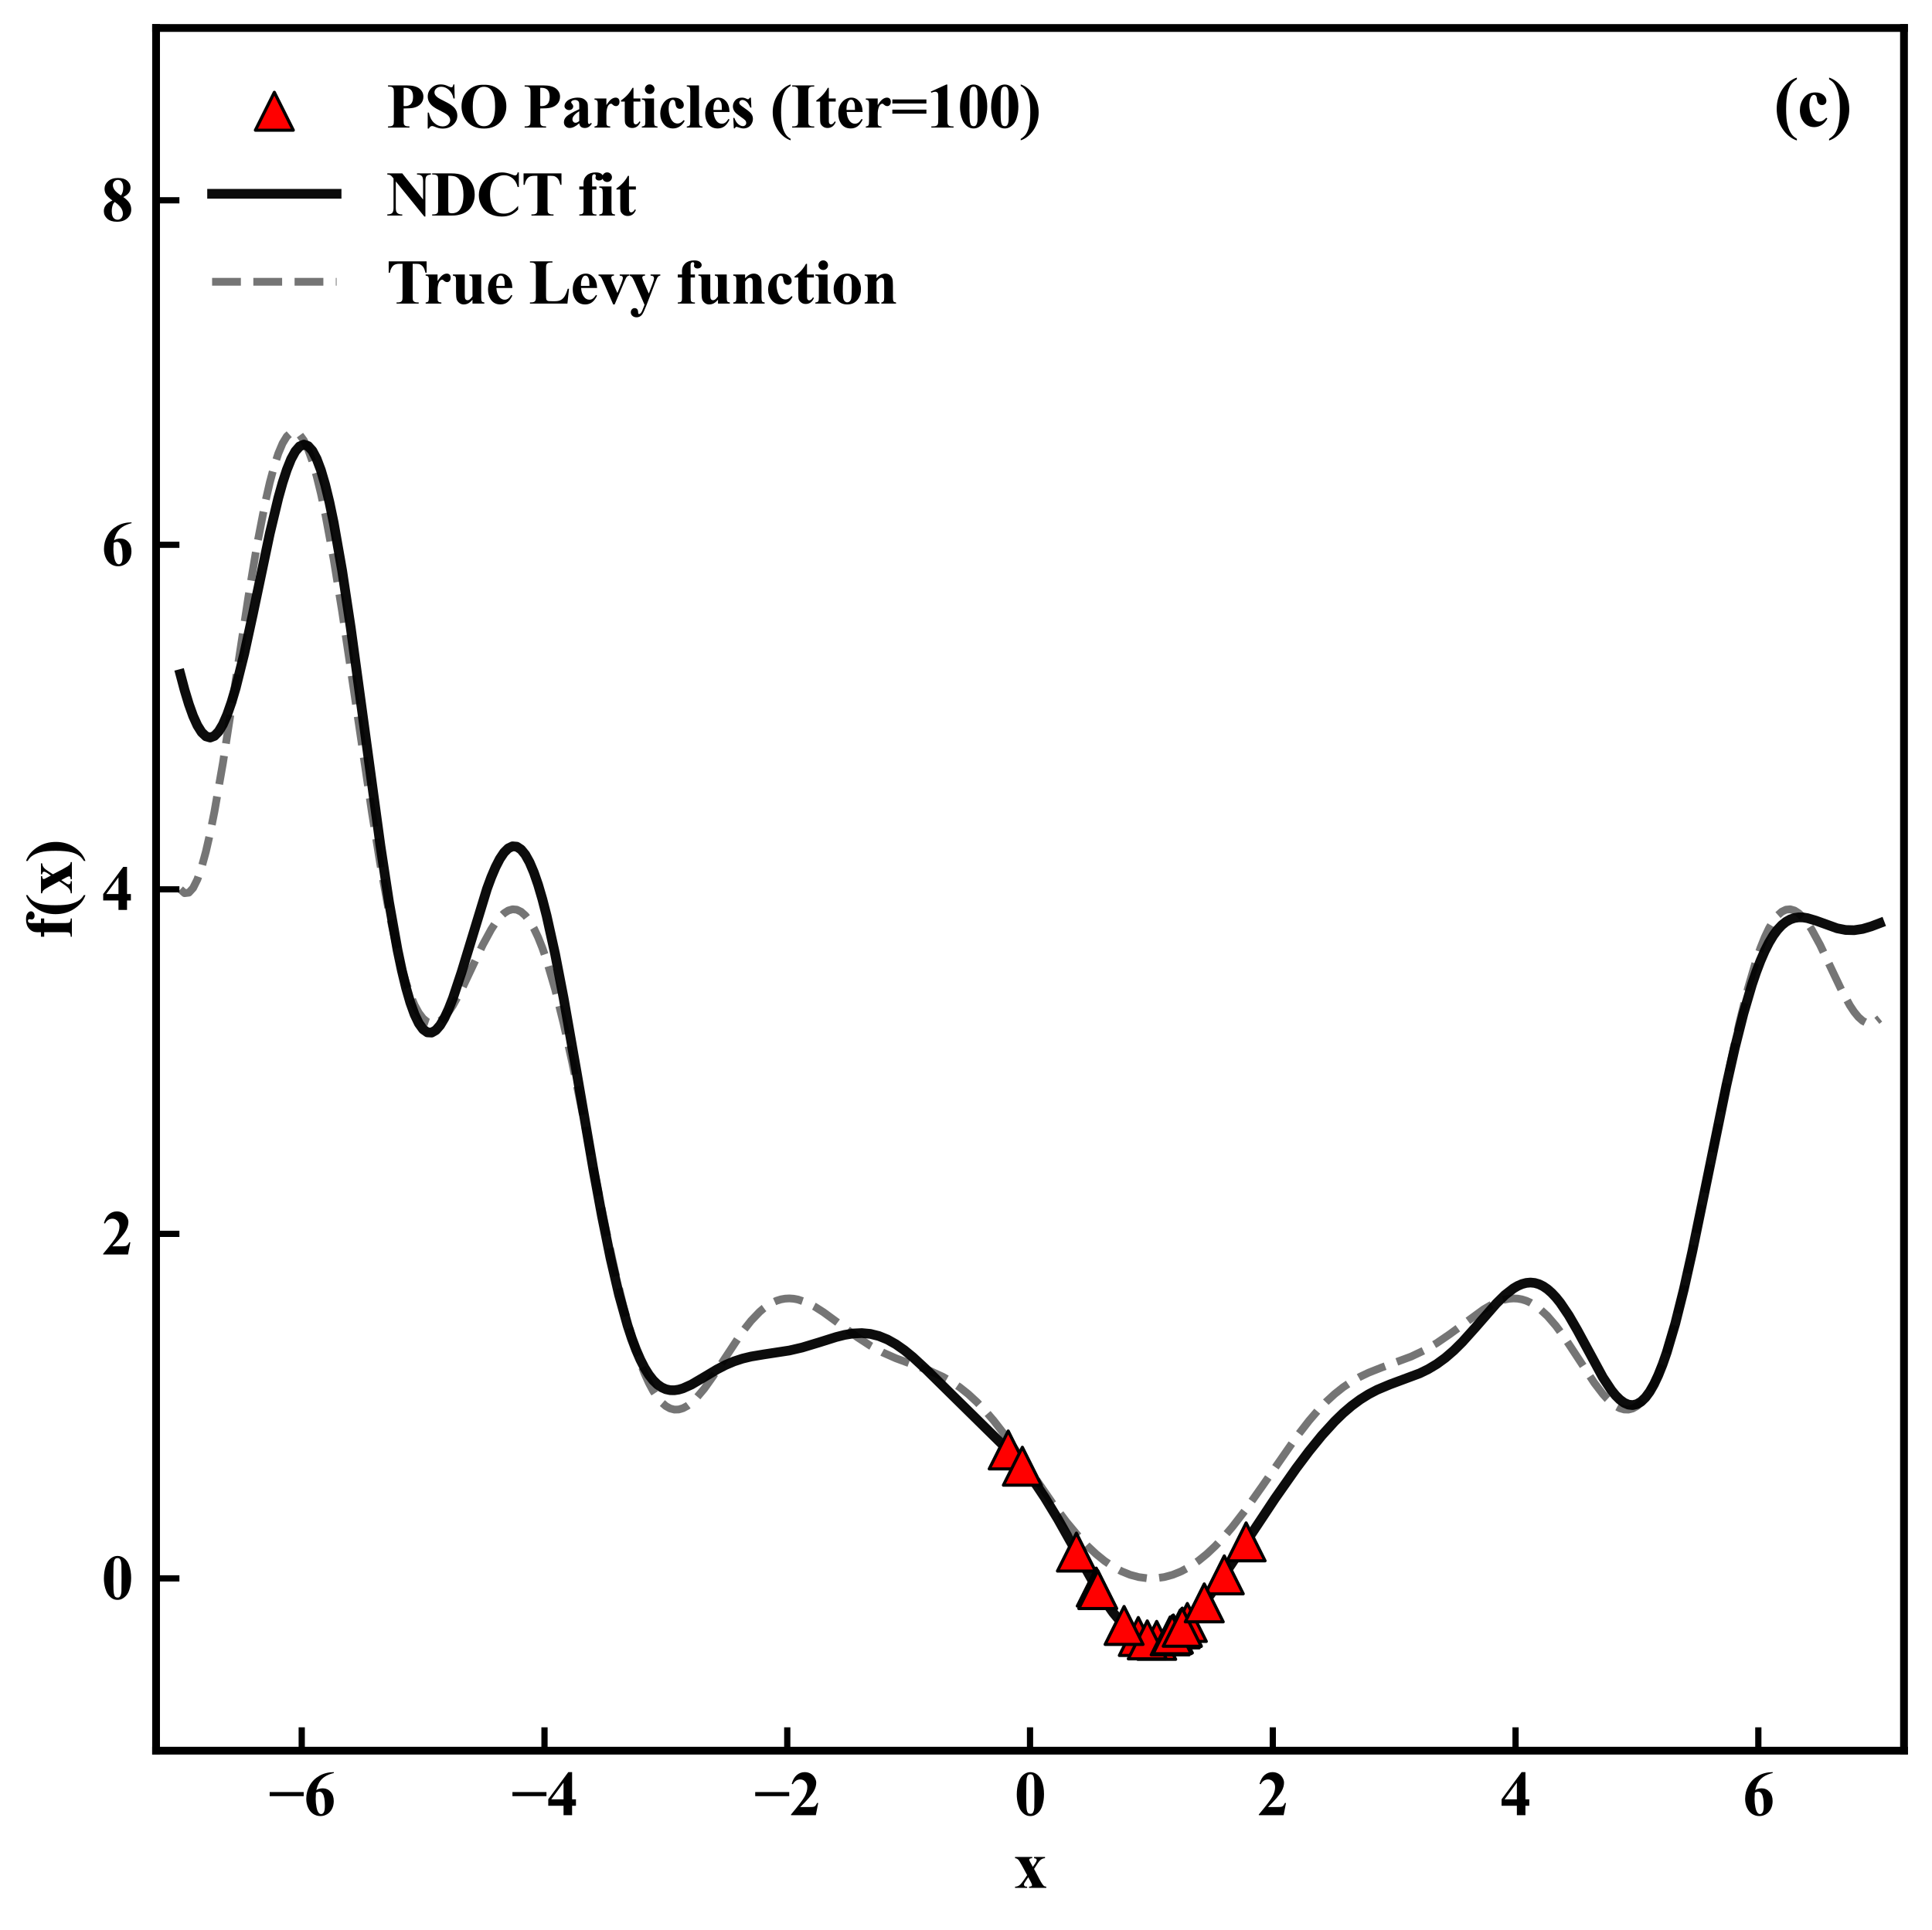 <?xml version="1.0" encoding="utf-8" standalone="no"?>
<!DOCTYPE svg PUBLIC "-//W3C//DTD SVG 1.1//EN"
  "http://www.w3.org/Graphics/SVG/1.1/DTD/svg11.dtd">
<svg xmlns:xlink="http://www.w3.org/1999/xlink" width="496.585pt" height="496.191pt" viewBox="0 0 496.585 496.191" xmlns="http://www.w3.org/2000/svg" version="1.1">
 <defs>
  <style type="text/css">*{stroke-linejoin: round; stroke-linecap: butt}</style>
 </defs>
 <g id="figure_1">
  <g id="patch_1">
   <path d="M 0 496.191 
L 496.585 496.191 
L 496.585 0 
L 0 0 
z
" style="fill: #ffffff"/>
  </g>
  <g id="axes_1">
   <g id="patch_2">
    <path d="M 40.115 450.08 
L 489.385 450.08 
L 489.385 7.2 
L 40.115 7.2 
z
" style="fill: #ffffff"/>
   </g>
   <g id="line2d_1">
    <path d="M 46.355 228.64 
L 47.449 229.624 
L 48.544 229.493 
L 49.639 228.295 
L 50.734 226.088 
L 51.828 222.942 
L 52.923 218.934 
L 54.018 214.154 
L 55.112 208.694 
L 57.302 196.147 
L 60.586 174.876 
L 63.87 153.303 
L 66.06 140.148 
L 68.249 128.835 
L 69.344 124.062 
L 70.438 119.964 
L 71.533 116.593 
L 72.628 113.991 
L 73.723 112.189 
L 74.817 111.208 
L 75.912 111.057 
L 77.007 111.736 
L 78.101 113.234 
L 79.196 115.53 
L 80.291 118.594 
L 81.386 122.385 
L 82.48 126.856 
L 83.575 131.954 
L 85.764 143.772 
L 87.954 157.287 
L 91.238 179.396 
L 95.617 208.995 
L 97.806 222.523 
L 99.996 234.544 
L 102.185 244.684 
L 103.28 248.963 
L 104.374 252.685 
L 105.469 255.836 
L 106.564 258.412 
L 107.659 260.415 
L 108.753 261.856 
L 109.848 262.753 
L 110.943 263.13 
L 112.037 263.018 
L 113.132 262.454 
L 114.227 261.481 
L 115.322 260.144 
L 116.416 258.496 
L 118.606 254.479 
L 121.89 247.518 
L 124.079 242.934 
L 126.269 238.913 
L 127.363 237.241 
L 128.458 235.854 
L 129.553 234.791 
L 130.648 234.088 
L 131.742 233.773 
L 132.837 233.871 
L 133.932 234.4 
L 135.026 235.371 
L 136.121 236.79 
L 137.216 238.659 
L 138.311 240.972 
L 139.405 243.718 
L 140.5 246.88 
L 142.689 254.363 
L 144.879 263.198 
L 147.068 273.1 
L 150.352 289.228 
L 155.826 316.539 
L 158.015 326.61 
L 160.205 335.745 
L 162.394 343.714 
L 164.584 350.346 
L 165.678 353.125 
L 166.773 355.536 
L 167.868 357.577 
L 168.963 359.247 
L 170.057 360.553 
L 171.152 361.504 
L 172.247 362.112 
L 173.341 362.393 
L 174.436 362.365 
L 175.531 362.05 
L 176.625 361.47 
L 177.72 360.653 
L 178.815 359.623 
L 181.004 357.041 
L 183.194 353.954 
L 190.857 342.342 
L 193.046 339.563 
L 195.236 337.271 
L 196.33 336.333 
L 197.425 335.541 
L 198.52 334.899 
L 199.614 334.407 
L 200.709 334.065 
L 201.804 333.869 
L 202.899 333.814 
L 203.993 333.892 
L 205.088 334.096 
L 207.277 334.842 
L 209.467 335.962 
L 211.656 337.359 
L 214.94 339.756 
L 220.414 343.828 
L 223.698 345.966 
L 226.982 347.752 
L 230.266 349.206 
L 234.645 350.818 
L 239.024 352.443 
L 242.308 353.949 
L 244.498 355.191 
L 246.687 356.669 
L 248.877 358.411 
L 251.066 360.429 
L 253.255 362.72 
L 255.445 365.27 
L 258.729 369.51 
L 263.108 375.706 
L 270.771 386.813 
L 274.055 391.198 
L 277.339 395.138 
L 279.528 397.464 
L 281.718 399.523 
L 283.907 401.299 
L 286.097 402.785 
L 288.286 403.974 
L 290.476 404.865 
L 292.665 405.458 
L 294.854 405.755 
L 297.044 405.755 
L 299.233 405.458 
L 301.423 404.865 
L 303.612 403.974 
L 305.802 402.785 
L 307.991 401.299 
L 310.18 399.523 
L 312.37 397.464 
L 314.559 395.138 
L 316.749 392.567 
L 320.033 388.317 
L 324.412 382.126 
L 333.169 369.51 
L 336.454 365.27 
L 338.643 362.72 
L 340.832 360.429 
L 343.022 358.411 
L 345.211 356.669 
L 347.401 355.191 
L 349.59 353.949 
L 351.779 352.906 
L 355.064 351.6 
L 362.727 348.753 
L 366.011 347.197 
L 369.295 345.29 
L 372.579 343.048 
L 381.337 336.632 
L 383.526 335.361 
L 385.716 334.417 
L 386.81 334.096 
L 387.905 333.892 
L 389 333.814 
L 390.094 333.869 
L 391.189 334.065 
L 392.284 334.407 
L 393.379 334.899 
L 394.473 335.541 
L 395.568 336.333 
L 397.757 338.351 
L 399.947 340.898 
L 402.136 343.88 
L 405.42 348.873 
L 409.799 355.546 
L 411.989 358.41 
L 413.083 359.623 
L 414.178 360.653 
L 415.273 361.47 
L 416.368 362.05 
L 417.462 362.365 
L 418.557 362.393 
L 419.652 362.112 
L 420.746 361.504 
L 421.841 360.553 
L 422.936 359.247 
L 424.031 357.577 
L 425.125 355.536 
L 426.22 353.125 
L 427.315 350.346 
L 428.409 347.205 
L 430.599 339.887 
L 432.788 331.31 
L 434.978 321.675 
L 438.262 305.817 
L 444.83 273.1 
L 447.019 263.198 
L 449.209 254.363 
L 451.398 246.88 
L 452.493 243.718 
L 453.588 240.972 
L 454.682 238.659 
L 455.777 236.79 
L 456.872 235.371 
L 457.967 234.4 
L 459.061 233.871 
L 460.156 233.773 
L 461.251 234.088 
L 462.345 234.791 
L 463.44 235.854 
L 464.535 237.241 
L 465.63 238.913 
L 467.819 242.934 
L 471.103 249.885 
L 473.293 254.479 
L 475.482 258.496 
L 476.577 260.144 
L 477.671 261.481 
L 478.766 262.454 
L 479.861 263.018 
L 480.956 263.13 
L 482.05 262.753 
L 483.145 261.856 
L 483.145 261.856 
" clip-path="url(#pba5010ffb3)" style="fill: none; stroke-dasharray: 7.4,3.2; stroke-dashoffset: 0; stroke: #666666; stroke-opacity: 0.9; stroke-width: 2"/>
   </g>
   <g id="matplotlib.axis_1">
    <g id="xtick_1">
     <g id="line2d_2">
      <defs>
       <path id="ma4ed8ae292" d="M 0 0 
L 0 -6 
" style="stroke: #000000; stroke-width: 1.6"/>
      </defs>
      <g>
       <use xlink:href="#ma4ed8ae292" x="77.554" y="450.08" style="stroke: #000000; stroke-width: 1.6"/>
      </g>
     </g>
     <g id="text_1">
      <!-- −6 -->
      <g transform="translate(68.995 466.675) scale(0.16 -0.16)">
       <defs>
        <path id="TimesNewRomanPS-BoldMT-2212" d="M 125 2325 
L 3541 2325 
L 3541 1913 
L 125 1913 
L 125 2325 
z
" transform="scale(0.016)"/>
        <path id="TimesNewRomanPS-BoldMT-36" d="M 3006 4325 
L 3006 4238 
Q 2441 4094 2098 3867 
Q 1756 3641 1557 3317 
Q 1359 2994 1250 2516 
Q 1388 2609 1478 2638 
Q 1681 2700 1888 2700 
Q 2363 2700 2680 2354 
Q 2997 2009 2997 1413 
Q 2997 994 2825 644 
Q 2653 294 2337 103 
Q 2022 -88 1663 -88 
Q 1272 -88 940 126 
Q 609 341 423 753 
Q 238 1166 238 1650 
Q 238 2363 580 2977 
Q 922 3591 1551 3955 
Q 2181 4319 3006 4325 
z
M 1209 2263 
Q 1184 1831 1184 1631 
Q 1184 1200 1267 797 
Q 1350 394 1494 231 
Q 1597 116 1738 116 
Q 1881 116 1993 283 
Q 2106 450 2106 963 
Q 2106 1825 1897 2153 
Q 1763 2366 1534 2366 
Q 1409 2366 1209 2263 
z
" transform="scale(0.016)"/>
       </defs>
       <use xlink:href="#TimesNewRomanPS-BoldMT-2212"/>
       <use xlink:href="#TimesNewRomanPS-BoldMT-36" x="56.982"/>
      </g>
     </g>
    </g>
    <g id="xtick_2">
     <g id="line2d_3">
      <g>
       <use xlink:href="#ma4ed8ae292" x="139.953" y="450.08" style="stroke: #000000; stroke-width: 1.6"/>
      </g>
     </g>
     <g id="text_2">
      <!-- −4 -->
      <g transform="translate(131.394 466.675) scale(0.16 -0.16)">
       <defs>
        <path id="TimesNewRomanPS-BoldMT-34" d="M 159 1597 
L 2172 4325 
L 2553 4325 
L 2553 1597 
L 2941 1597 
L 2941 950 
L 2553 950 
L 2553 0 
L 1694 0 
L 1694 950 
L 159 950 
L 159 1597 
z
M 463 1597 
L 1694 1597 
L 1694 3269 
L 463 1597 
z
" transform="scale(0.016)"/>
       </defs>
       <use xlink:href="#TimesNewRomanPS-BoldMT-2212"/>
       <use xlink:href="#TimesNewRomanPS-BoldMT-34" x="56.982"/>
      </g>
     </g>
    </g>
    <g id="xtick_3">
     <g id="line2d_4">
      <g>
       <use xlink:href="#ma4ed8ae292" x="202.351" y="450.08" style="stroke: #000000; stroke-width: 1.6"/>
      </g>
     </g>
     <g id="text_3">
      <!-- −2 -->
      <g transform="translate(193.792 466.675) scale(0.16 -0.16)">
       <defs>
        <path id="TimesNewRomanPS-BoldMT-32" d="M 2650 0 
L 156 0 
L 156 69 
Q 1303 1434 1548 1906 
Q 1794 2378 1794 2828 
Q 1794 3156 1591 3373 
Q 1388 3591 1094 3591 
Q 613 3591 347 3109 
L 231 3150 
Q 400 3750 744 4037 
Q 1088 4325 1538 4325 
Q 1859 4325 2125 4175 
Q 2391 4025 2541 3764 
Q 2691 3503 2691 3275 
Q 2691 2859 2459 2431 
Q 2144 1853 1081 819 
L 1997 819 
Q 2334 819 2436 847 
Q 2538 875 2603 942 
Q 2669 1009 2775 1225 
L 2888 1225 
L 2650 0 
z
" transform="scale(0.016)"/>
       </defs>
       <use xlink:href="#TimesNewRomanPS-BoldMT-2212"/>
       <use xlink:href="#TimesNewRomanPS-BoldMT-32" x="56.982"/>
      </g>
     </g>
    </g>
    <g id="xtick_4">
     <g id="line2d_5">
      <g>
       <use xlink:href="#ma4ed8ae292" x="264.75" y="450.08" style="stroke: #000000; stroke-width: 1.6"/>
      </g>
     </g>
     <g id="text_4">
      <!-- 0 -->
      <g transform="translate(260.75 466.675) scale(0.16 -0.16)">
       <defs>
        <path id="TimesNewRomanPS-BoldMT-30" d="M 2966 2119 
Q 2966 1484 2788 934 
Q 2681 597 2501 381 
Q 2322 166 2094 39 
Q 1866 -88 1597 -88 
Q 1291 -88 1044 68 
Q 797 225 606 516 
Q 469 728 366 1081 
Q 231 1559 231 2069 
Q 231 2759 425 3338 
Q 584 3816 909 4070 
Q 1234 4325 1597 4325 
Q 1966 4325 2286 4073 
Q 2606 3822 2756 3397 
Q 2966 2813 2966 2119 
z
M 2003 2125 
Q 2003 3238 1991 3422 
Q 1959 3856 1841 4009 
Q 1763 4109 1588 4109 
Q 1453 4109 1375 4034 
Q 1259 3925 1218 3648 
Q 1178 3372 1178 1719 
Q 1178 819 1241 513 
Q 1288 291 1375 216 
Q 1463 141 1606 141 
Q 1763 141 1841 241 
Q 1972 416 1991 781 
L 2003 2125 
z
" transform="scale(0.016)"/>
       </defs>
       <use xlink:href="#TimesNewRomanPS-BoldMT-30"/>
      </g>
     </g>
    </g>
    <g id="xtick_5">
     <g id="line2d_6">
      <g>
       <use xlink:href="#ma4ed8ae292" x="327.148" y="450.08" style="stroke: #000000; stroke-width: 1.6"/>
      </g>
     </g>
     <g id="text_5">
      <!-- 2 -->
      <g transform="translate(323.148 466.675) scale(0.16 -0.16)">
       <use xlink:href="#TimesNewRomanPS-BoldMT-32"/>
      </g>
     </g>
    </g>
    <g id="xtick_6">
     <g id="line2d_7">
      <g>
       <use xlink:href="#ma4ed8ae292" x="389.547" y="450.08" style="stroke: #000000; stroke-width: 1.6"/>
      </g>
     </g>
     <g id="text_6">
      <!-- 4 -->
      <g transform="translate(385.547 466.675) scale(0.16 -0.16)">
       <use xlink:href="#TimesNewRomanPS-BoldMT-34"/>
      </g>
     </g>
    </g>
    <g id="xtick_7">
     <g id="line2d_8">
      <g>
       <use xlink:href="#ma4ed8ae292" x="451.946" y="450.08" style="stroke: #000000; stroke-width: 1.6"/>
      </g>
     </g>
     <g id="text_7">
      <!-- 6 -->
      <g transform="translate(447.946 466.675) scale(0.16 -0.16)">
       <use xlink:href="#TimesNewRomanPS-BoldMT-36"/>
      </g>
     </g>
    </g>
    <g id="text_8">
     <!-- x -->
     <g transform="translate(260.5 485.355) scale(0.17 -0.17)">
      <defs>
       <path id="TimesNewRomanPS-BoldMT-78" d="M 1944 1791 
L 2450 828 
Q 2713 325 2866 191 
Q 2950 119 3097 113 
L 3097 0 
L 1469 0 
L 1469 113 
Q 1659 128 1704 162 
Q 1750 197 1750 256 
Q 1750 344 1650 531 
L 1397 1006 
L 1181 691 
Q 1034 475 1016 434 
Q 991 375 991 328 
Q 991 256 1020 207 
Q 1050 159 1101 136 
Q 1153 113 1291 113 
L 1291 0 
L 147 0 
L 147 113 
Q 359 113 536 230 
Q 713 347 1050 844 
L 1291 1200 
L 788 2131 
Q 541 2588 419 2691 
Q 297 2794 147 2806 
L 147 2922 
L 1766 2922 
L 1766 2806 
L 1681 2803 
L 1519 2747 
Q 1494 2725 1494 2675 
Q 1494 2628 1509 2578 
Q 1519 2556 1597 2409 
L 1825 1984 
L 1944 2153 
Q 2194 2497 2194 2634 
Q 2194 2700 2139 2745 
Q 2084 2791 1944 2806 
L 1944 2922 
L 2978 2922 
L 2978 2806 
Q 2788 2800 2622 2689 
Q 2456 2578 2250 2259 
L 1944 1791 
z
" transform="scale(0.016)"/>
      </defs>
      <use xlink:href="#TimesNewRomanPS-BoldMT-78"/>
     </g>
    </g>
   </g>
   <g id="matplotlib.axis_2">
    <g id="ytick_1">
     <g id="line2d_9">
      <defs>
       <path id="me9ea9eec94" d="M 0 0 
L 6 0 
" style="stroke: #000000; stroke-width: 1.6"/>
      </defs>
      <g>
       <use xlink:href="#me9ea9eec94" x="40.115" y="405.792" style="stroke: #000000; stroke-width: 1.6"/>
      </g>
     </g>
     <g id="text_9">
      <!-- 0 -->
      <g transform="translate(26.115 411.089) scale(0.16 -0.16)">
       <use xlink:href="#TimesNewRomanPS-BoldMT-30"/>
      </g>
     </g>
    </g>
    <g id="ytick_2">
     <g id="line2d_10">
      <g>
       <use xlink:href="#me9ea9eec94" x="40.115" y="317.216" style="stroke: #000000; stroke-width: 1.6"/>
      </g>
     </g>
     <g id="text_10">
      <!-- 2 -->
      <g transform="translate(26.115 322.514) scale(0.16 -0.16)">
       <use xlink:href="#TimesNewRomanPS-BoldMT-32"/>
      </g>
     </g>
    </g>
    <g id="ytick_3">
     <g id="line2d_11">
      <g>
       <use xlink:href="#me9ea9eec94" x="40.115" y="228.64" style="stroke: #000000; stroke-width: 1.6"/>
      </g>
     </g>
     <g id="text_11">
      <!-- 4 -->
      <g transform="translate(26.115 233.938) scale(0.16 -0.16)">
       <use xlink:href="#TimesNewRomanPS-BoldMT-34"/>
      </g>
     </g>
    </g>
    <g id="ytick_4">
     <g id="line2d_12">
      <g>
       <use xlink:href="#me9ea9eec94" x="40.115" y="140.064" style="stroke: #000000; stroke-width: 1.6"/>
      </g>
     </g>
     <g id="text_12">
      <!-- 6 -->
      <g transform="translate(26.115 145.362) scale(0.16 -0.16)">
       <use xlink:href="#TimesNewRomanPS-BoldMT-36"/>
      </g>
     </g>
    </g>
    <g id="ytick_5">
     <g id="line2d_13">
      <g>
       <use xlink:href="#me9ea9eec94" x="40.115" y="51.488" style="stroke: #000000; stroke-width: 1.6"/>
      </g>
     </g>
     <g id="text_13">
      <!-- 8 -->
      <g transform="translate(26.115 56.785) scale(0.16 -0.16)">
       <defs>
        <path id="TimesNewRomanPS-BoldMT-38" d="M 2181 2394 
Q 2628 2066 2801 1783 
Q 2975 1500 2975 1134 
Q 2975 622 2589 267 
Q 2203 -88 1541 -88 
Q 913 -88 569 221 
Q 225 531 225 978 
Q 225 1319 423 1575 
Q 622 1831 1084 2044 
Q 581 2428 439 2672 
Q 297 2916 297 3238 
Q 297 3663 658 3986 
Q 1019 4309 1647 4309 
Q 2253 4309 2579 4023 
Q 2906 3738 2906 3338 
Q 2906 3038 2729 2808 
Q 2553 2578 2181 2394 
z
M 1944 2553 
Q 2059 2709 2115 2903 
Q 2172 3097 2172 3328 
Q 2172 3734 1997 3950 
Q 1866 4116 1634 4116 
Q 1425 4116 1278 3964 
Q 1131 3813 1131 3588 
Q 1131 3359 1295 3114 
Q 1459 2869 1944 2553 
z
M 1319 1894 
Q 1222 1806 1181 1734 
Q 1119 1625 1069 1415 
Q 1019 1206 1019 978 
Q 1019 684 1094 486 
Q 1169 288 1308 200 
Q 1447 113 1594 113 
Q 1822 113 1978 280 
Q 2134 447 2134 738 
Q 2134 1344 1319 1894 
z
" transform="scale(0.016)"/>
       </defs>
       <use xlink:href="#TimesNewRomanPS-BoldMT-38"/>
      </g>
     </g>
    </g>
    <g id="text_14">
     <!-- f(x) -->
     <g transform="translate(18.478 241.381) rotate(-90) scale(0.17 -0.17)">
      <defs>
       <path id="TimesNewRomanPS-BoldMT-66" d="M 1497 2616 
L 1497 588 
Q 1497 294 1559 219 
Q 1659 103 1928 113 
L 1928 0 
L 206 0 
L 206 113 
Q 403 116 486 158 
Q 569 200 600 275 
Q 631 350 631 588 
L 631 2616 
L 206 2616 
L 206 2922 
L 631 2922 
L 631 3138 
L 628 3284 
Q 628 3734 958 4034 
Q 1288 4334 1850 4334 
Q 2234 4334 2420 4190 
Q 2606 4047 2606 3872 
Q 2606 3731 2490 3628 
Q 2375 3525 2184 3525 
Q 2022 3525 1926 3609 
Q 1831 3694 1831 3797 
Q 1831 3825 1850 3913 
Q 1863 3966 1863 4013 
Q 1863 4078 1825 4109 
Q 1775 4156 1703 4156 
Q 1613 4156 1552 4081 
Q 1491 4006 1491 3841 
L 1497 3294 
L 1497 2922 
L 1928 2922 
L 1928 2616 
L 1497 2616 
z
" transform="scale(0.016)"/>
       <path id="TimesNewRomanPS-BoldMT-28" d="M 2056 4334 
L 2056 4191 
Q 1731 3978 1578 3775 
Q 1366 3494 1247 3053 
Q 1097 2506 1097 1525 
Q 1097 600 1233 87 
Q 1369 -425 1603 -741 
Q 1766 -959 2056 -1125 
L 2056 -1281 
Q 1303 -1028 779 -248 
Q 256 531 256 1544 
Q 256 2544 778 3314 
Q 1300 4084 2056 4334 
z
" transform="scale(0.016)"/>
       <path id="TimesNewRomanPS-BoldMT-29" d="M 78 -1281 
L 78 -1138 
Q 403 -922 556 -719 
Q 766 -438 888 0 
Q 1038 550 1038 1531 
Q 1038 2456 902 2967 
Q 766 3478 531 3794 
Q 369 4013 78 4178 
L 78 4334 
Q 831 4081 1354 3301 
Q 1878 2522 1878 1509 
Q 1878 513 1354 -257 
Q 831 -1028 78 -1281 
z
" transform="scale(0.016)"/>
      </defs>
      <use xlink:href="#TimesNewRomanPS-BoldMT-66"/>
      <use xlink:href="#TimesNewRomanPS-BoldMT-28" x="33.301"/>
      <use xlink:href="#TimesNewRomanPS-BoldMT-78" x="66.602"/>
      <use xlink:href="#TimesNewRomanPS-BoldMT-29" x="116.602"/>
     </g>
    </g>
   </g>
   <g id="line2d_14">
    <path d="M 46.355 173.299 
L 47.449 177.421 
L 48.544 181.04 
L 49.639 184.09 
L 50.734 186.512 
L 51.828 188.26 
L 52.923 189.302 
L 54.018 189.618 
L 55.112 189.202 
L 56.207 188.062 
L 57.302 186.219 
L 58.397 183.708 
L 59.491 180.576 
L 60.586 176.883 
L 62.775 168.104 
L 64.965 158.036 
L 69.344 137.176 
L 71.533 128.027 
L 72.628 124.116 
L 73.723 120.763 
L 74.817 118.044 
L 75.912 116.026 
L 77.007 114.765 
L 78.101 114.303 
L 79.196 114.671 
L 80.291 115.887 
L 81.386 117.954 
L 82.48 120.863 
L 83.575 124.59 
L 84.67 129.099 
L 85.764 134.342 
L 87.954 146.78 
L 90.143 161.305 
L 93.427 185.403 
L 97.806 217.606 
L 99.996 231.966 
L 102.185 244.263 
L 103.28 249.474 
L 104.374 253.994 
L 105.469 257.787 
L 106.564 260.83 
L 107.659 263.113 
L 108.753 264.636 
L 109.848 265.414 
L 110.943 265.473 
L 112.037 264.848 
L 113.132 263.589 
L 114.227 261.751 
L 115.322 259.4 
L 116.416 256.61 
L 118.606 250.027 
L 125.174 228.488 
L 126.269 225.528 
L 127.363 222.951 
L 128.458 220.818 
L 129.553 219.184 
L 130.648 218.093 
L 131.742 217.582 
L 132.837 217.676 
L 133.932 218.391 
L 135.026 219.735 
L 136.121 221.703 
L 137.216 224.282 
L 138.311 227.451 
L 139.405 231.18 
L 140.5 235.429 
L 142.689 245.306 
L 144.879 256.658 
L 148.163 275.379 
L 152.542 300.823 
L 154.731 312.689 
L 156.921 323.469 
L 159.11 332.885 
L 161.3 340.76 
L 162.394 344.092 
L 163.489 347.017 
L 164.584 349.542 
L 165.678 351.677 
L 166.773 353.436 
L 167.868 354.84 
L 168.963 355.911 
L 170.057 356.676 
L 171.152 357.163 
L 172.247 357.402 
L 173.341 357.424 
L 174.436 357.26 
L 175.531 356.942 
L 177.72 355.96 
L 181.004 354.03 
L 184.288 352.066 
L 186.478 350.931 
L 188.667 350.001 
L 190.857 349.284 
L 193.046 348.756 
L 196.33 348.204 
L 202.899 347.2 
L 206.183 346.438 
L 210.562 345.112 
L 214.94 343.732 
L 217.13 343.184 
L 219.319 342.827 
L 221.509 342.726 
L 223.698 342.93 
L 225.888 343.474 
L 228.077 344.365 
L 230.266 345.594 
L 232.456 347.129 
L 234.645 348.919 
L 237.929 351.953 
L 259.824 373.512 
L 262.013 376.02 
L 264.202 378.765 
L 266.392 381.777 
L 268.581 385.063 
L 271.865 390.462 
L 276.244 398.254 
L 280.623 406.083 
L 283.907 411.449 
L 286.097 414.574 
L 288.286 417.22 
L 290.476 419.307 
L 291.57 420.121 
L 292.665 420.776 
L 293.76 421.267 
L 294.854 421.593 
L 295.949 421.754 
L 297.044 421.753 
L 298.139 421.591 
L 299.233 421.273 
L 300.328 420.805 
L 301.423 420.195 
L 303.612 418.577 
L 305.802 416.492 
L 307.991 414.019 
L 310.18 411.238 
L 313.465 406.658 
L 318.938 398.464 
L 327.696 385.274 
L 333.169 377.48 
L 336.454 373.106 
L 339.738 369.062 
L 343.022 365.446 
L 345.211 363.319 
L 347.401 361.442 
L 349.59 359.822 
L 351.779 358.452 
L 353.969 357.309 
L 357.253 355.926 
L 364.916 353.07 
L 367.105 352 
L 369.295 350.688 
L 371.484 349.094 
L 373.674 347.202 
L 375.863 345.03 
L 379.147 341.374 
L 384.621 335.101 
L 386.81 332.947 
L 389 331.236 
L 390.094 330.596 
L 391.189 330.121 
L 392.284 329.829 
L 393.379 329.731 
L 394.473 329.838 
L 395.568 330.157 
L 396.663 330.693 
L 397.757 331.444 
L 398.852 332.409 
L 399.947 333.579 
L 401.042 334.943 
L 403.231 338.188 
L 405.42 341.973 
L 411.989 354.106 
L 414.178 357.42 
L 415.273 358.765 
L 416.368 359.852 
L 417.462 360.648 
L 418.557 361.12 
L 419.652 361.241 
L 420.746 360.986 
L 421.841 360.337 
L 422.936 359.278 
L 424.031 357.8 
L 425.125 355.898 
L 426.22 353.575 
L 427.315 350.836 
L 428.409 347.694 
L 430.599 340.28 
L 432.788 331.536 
L 434.978 321.738 
L 438.262 305.801 
L 443.735 279.039 
L 445.925 269.319 
L 448.114 260.616 
L 450.304 253.146 
L 451.398 249.918 
L 452.493 247.042 
L 453.588 244.52 
L 454.682 242.351 
L 455.777 240.528 
L 456.872 239.037 
L 457.967 237.861 
L 459.061 236.981 
L 460.156 236.37 
L 461.251 236.001 
L 462.345 235.844 
L 463.44 235.867 
L 464.535 236.037 
L 466.724 236.683 
L 472.198 238.662 
L 474.387 239.091 
L 476.577 239.147 
L 478.766 238.818 
L 480.956 238.17 
L 483.145 237.338 
L 483.145 237.338 
" clip-path="url(#pba5010ffb3)" style="fill: none; stroke: #000000; stroke-opacity: 0.95; stroke-width: 2.5; stroke-linecap: square"/>
   </g>
   <g id="patch_3">
    <path d="M 40.115 450.08 
L 40.115 7.2 
" style="fill: none; stroke: #000000; stroke-width: 2; stroke-linejoin: miter; stroke-linecap: square"/>
   </g>
   <g id="patch_4">
    <path d="M 489.385 450.08 
L 489.385 7.2 
" style="fill: none; stroke: #000000; stroke-width: 2; stroke-linejoin: miter; stroke-linecap: square"/>
   </g>
   <g id="patch_5">
    <path d="M 40.115 450.08 
L 489.385 450.08 
" style="fill: none; stroke: #000000; stroke-width: 2; stroke-linejoin: miter; stroke-linecap: square"/>
   </g>
   <g id="patch_6">
    <path d="M 40.115 7.2 
L 489.385 7.2 
" style="fill: none; stroke: #000000; stroke-width: 2; stroke-linejoin: miter; stroke-linecap: square"/>
   </g>
   <g id="text_15">
    <!-- (c) -->
    <g transform="translate(455.93 32.428) scale(0.18 -0.18)">
     <defs>
      <path id="TimesNewRomanPS-BoldMT-63" d="M 2600 753 
L 2697 678 
Q 2491 291 2183 101 
Q 1875 -88 1528 -88 
Q 944 -88 594 353 
Q 244 794 244 1413 
Q 244 2009 563 2463 
Q 947 3009 1622 3009 
Q 2075 3009 2342 2781 
Q 2609 2553 2609 2272 
Q 2609 2094 2501 1987 
Q 2394 1881 2219 1881 
Q 2034 1881 1914 2003 
Q 1794 2125 1766 2438 
Q 1747 2634 1675 2713 
Q 1603 2791 1506 2791 
Q 1356 2791 1250 2631 
Q 1088 2391 1088 1894 
Q 1088 1481 1219 1104 
Q 1350 728 1578 544 
Q 1750 409 1984 409 
Q 2138 409 2275 481 
Q 2413 553 2600 753 
z
" transform="scale(0.016)"/>
     </defs>
     <use xlink:href="#TimesNewRomanPS-BoldMT-28"/>
     <use xlink:href="#TimesNewRomanPS-BoldMT-63" x="33.301"/>
     <use xlink:href="#TimesNewRomanPS-BoldMT-29" x="77.686"/>
    </g>
   </g>
   <g id="PathCollection_1">
    <defs>
     <path id="m933d26c8fd" d="M 0 -4.873 
L -4.873 4.873 
L 4.873 4.873 
z
" style="stroke: #000000; stroke-width: 0.8"/>
    </defs>
    <g clip-path="url(#pba5010ffb3)">
     <use xlink:href="#m933d26c8fd" x="320.291" y="396.402" style="fill: #ff0000; stroke: #000000; stroke-width: 0.8"/>
     <use xlink:href="#m933d26c8fd" x="259.139" y="372.77" style="fill: #ff0000; stroke: #000000; stroke-width: 0.8"/>
     <use xlink:href="#m933d26c8fd" x="303.37" y="418.781" style="fill: #ff0000; stroke: #000000; stroke-width: 0.8"/>
     <use xlink:href="#m933d26c8fd" x="303.895" y="418.332" style="fill: #ff0000; stroke: #000000; stroke-width: 0.8"/>
     <use xlink:href="#m933d26c8fd" x="305.187" y="417.12" style="fill: #ff0000; stroke: #000000; stroke-width: 0.8"/>
     <use xlink:href="#m933d26c8fd" x="276.672" y="399.031" style="fill: #ff0000; stroke: #000000; stroke-width: 0.8"/>
     <use xlink:href="#m933d26c8fd" x="292.58" y="420.731" style="fill: #ff0000; stroke: #000000; stroke-width: 0.8"/>
     <use xlink:href="#m933d26c8fd" x="297.309" y="421.728" style="fill: #ff0000; stroke: #000000; stroke-width: 0.8"/>
     <use xlink:href="#m933d26c8fd" x="281.769" y="408.029" style="fill: #ff0000; stroke: #000000; stroke-width: 0.8"/>
     <use xlink:href="#m933d26c8fd" x="294.887" y="421.6" style="fill: #ff0000; stroke: #000000; stroke-width: 0.8"/>
     <use xlink:href="#m933d26c8fd" x="314.677" y="404.883" style="fill: #ff0000; stroke: #000000; stroke-width: 0.8"/>
     <use xlink:href="#m933d26c8fd" x="300.769" y="420.576" style="fill: #ff0000; stroke: #000000; stroke-width: 0.8"/>
     <use xlink:href="#m933d26c8fd" x="288.925" y="417.89" style="fill: #ff0000; stroke: #000000; stroke-width: 0.8"/>
     <use xlink:href="#m933d26c8fd" x="301.598" y="420.084" style="fill: #ff0000; stroke: #000000; stroke-width: 0.8"/>
     <use xlink:href="#m933d26c8fd" x="303.783" y="418.43" style="fill: #ff0000; stroke: #000000; stroke-width: 0.8"/>
     <use xlink:href="#m933d26c8fd" x="282.161" y="408.679" style="fill: #ff0000; stroke: #000000; stroke-width: 0.8"/>
     <use xlink:href="#m933d26c8fd" x="262.779" y="376.952" style="fill: #ff0000; stroke: #000000; stroke-width: 0.8"/>
     <use xlink:href="#m933d26c8fd" x="301.28" y="420.282" style="fill: #ff0000; stroke: #000000; stroke-width: 0.8"/>
     <use xlink:href="#m933d26c8fd" x="303.86" y="418.363" style="fill: #ff0000; stroke: #000000; stroke-width: 0.8"/>
     <use xlink:href="#m933d26c8fd" x="309.532" y="412.089" style="fill: #ff0000; stroke: #000000; stroke-width: 0.8"/>
    </g>
   </g>
   <g id="legend_1">
    <g id="PathCollection_2">
     <g>
      <use xlink:href="#m933d26c8fd" x="70.515" y="28.6" style="fill: #ff0000; stroke: #000000; stroke-width: 0.8"/>
     </g>
    </g>
    <g id="text_16">
     <!-- PSO Particles (Iter=100) -->
     <g transform="translate(99.315 32.8) scale(0.16 -0.16)">
      <defs>
       <path id="TimesNewRomanPS-BoldMT-50" d="M 1728 1919 
L 1728 744 
Q 1728 400 1770 311 
Q 1813 222 1920 169 
Q 2028 116 2316 116 
L 2316 0 
L 163 0 
L 163 116 
Q 456 116 561 170 
Q 666 225 708 312 
Q 750 400 750 744 
L 750 3494 
Q 750 3838 708 3927 
Q 666 4016 559 4069 
Q 453 4122 163 4122 
L 163 4238 
L 2009 4238 
Q 2922 4238 3319 3913 
Q 3716 3588 3716 3100 
Q 3716 2688 3459 2394 
Q 3203 2100 2753 1994 
Q 2450 1919 1728 1919 
z
M 1728 3994 
L 1728 2163 
Q 1831 2156 1884 2156 
Q 2266 2156 2472 2382 
Q 2678 2609 2678 3084 
Q 2678 3556 2472 3775 
Q 2266 3994 1856 3994 
L 1728 3994 
z
" transform="scale(0.016)"/>
       <path id="TimesNewRomanPS-BoldMT-53" d="M 3006 4334 
L 3041 2922 
L 2913 2922 
Q 2822 3453 2467 3776 
Q 2113 4100 1700 4100 
Q 1381 4100 1195 3929 
Q 1009 3759 1009 3538 
Q 1009 3397 1075 3288 
Q 1166 3141 1366 2997 
Q 1513 2894 2044 2631 
Q 2788 2266 3047 1941 
Q 3303 1616 3303 1197 
Q 3303 666 2889 283 
Q 2475 -100 1838 -100 
Q 1638 -100 1459 -59 
Q 1281 -19 1013 94 
Q 863 156 766 156 
Q 684 156 593 93 
Q 503 31 447 -97 
L 331 -97 
L 331 1503 
L 447 1503 
Q 584 828 976 473 
Q 1369 119 1822 119 
Q 2172 119 2380 309 
Q 2588 500 2588 753 
Q 2588 903 2508 1043 
Q 2428 1184 2265 1311 
Q 2103 1438 1691 1641 
Q 1113 1925 859 2125 
Q 606 2325 470 2572 
Q 334 2819 334 3116 
Q 334 3622 706 3978 
Q 1078 4334 1644 4334 
Q 1850 4334 2044 4284 
Q 2191 4247 2402 4145 
Q 2613 4044 2697 4044 
Q 2778 4044 2825 4094 
Q 2872 4144 2913 4334 
L 3006 4334 
z
" transform="scale(0.016)"/>
       <path id="TimesNewRomanPS-BoldMT-4f" d="M 2472 4297 
Q 3484 4334 4117 3706 
Q 4750 3078 4750 2134 
Q 4750 1328 4278 716 
Q 3653 -97 2513 -97 
Q 1369 -97 744 678 
Q 250 1291 250 2131 
Q 250 3075 892 3704 
Q 1534 4334 2472 4297 
z
M 2509 4097 
Q 1928 4097 1625 3503 
Q 1378 3016 1378 2103 
Q 1378 1019 1759 500 
Q 2025 138 2503 138 
Q 2825 138 3041 294 
Q 3316 494 3469 933 
Q 3622 1372 3622 2078 
Q 3622 2919 3465 3336 
Q 3309 3753 3067 3925 
Q 2825 4097 2509 4097 
z
" transform="scale(0.016)"/>
       <path id="TimesNewRomanPS-BoldMT-20" transform="scale(0.016)"/>
       <path id="TimesNewRomanPS-BoldMT-61" d="M 1828 431 
Q 1294 -41 869 -41 
Q 619 -41 453 123 
Q 288 288 288 534 
Q 288 869 575 1136 
Q 863 1403 1828 1847 
L 1828 2141 
Q 1828 2472 1792 2558 
Q 1756 2644 1656 2708 
Q 1556 2772 1431 2772 
Q 1228 2772 1097 2681 
Q 1016 2625 1016 2550 
Q 1016 2484 1103 2388 
Q 1222 2253 1222 2128 
Q 1222 1975 1108 1867 
Q 994 1759 809 1759 
Q 613 1759 480 1878 
Q 347 1997 347 2156 
Q 347 2381 525 2586 
Q 703 2791 1022 2900 
Q 1341 3009 1684 3009 
Q 2100 3009 2342 2832 
Q 2584 2656 2656 2450 
Q 2700 2319 2700 1847 
L 2700 713 
Q 2700 513 2715 461 
Q 2731 409 2762 384 
Q 2794 359 2834 359 
Q 2916 359 3000 475 
L 3094 400 
Q 2938 169 2770 64 
Q 2603 -41 2391 -41 
Q 2141 -41 2000 76 
Q 1859 194 1828 431 
z
M 1828 659 
L 1828 1638 
Q 1450 1416 1266 1163 
Q 1144 994 1144 822 
Q 1144 678 1247 569 
Q 1325 484 1466 484 
Q 1622 484 1828 659 
z
" transform="scale(0.016)"/>
       <path id="TimesNewRomanPS-BoldMT-72" d="M 1428 2922 
L 1428 2259 
Q 1719 2713 1937 2861 
Q 2156 3009 2359 3009 
Q 2534 3009 2639 2901 
Q 2744 2794 2744 2597 
Q 2744 2388 2642 2272 
Q 2541 2156 2397 2156 
Q 2231 2156 2109 2262 
Q 1988 2369 1966 2381 
Q 1934 2400 1894 2400 
Q 1803 2400 1722 2331 
Q 1594 2225 1528 2028 
Q 1428 1725 1428 1359 
L 1428 688 
L 1431 513 
Q 1431 334 1453 284 
Q 1491 200 1564 161 
Q 1638 122 1813 113 
L 1813 0 
L 234 0 
L 234 113 
Q 425 128 492 217 
Q 559 306 559 688 
L 559 2303 
Q 559 2553 534 2622 
Q 503 2709 443 2750 
Q 384 2791 234 2806 
L 234 2922 
L 1428 2922 
z
" transform="scale(0.016)"/>
       <path id="TimesNewRomanPS-BoldMT-74" d="M 1375 3991 
L 1375 2922 
L 2069 2922 
L 2069 2613 
L 1375 2613 
L 1375 809 
Q 1375 556 1398 482 
Q 1422 409 1481 364 
Q 1541 319 1591 319 
Q 1794 319 1975 628 
L 2069 559 
Q 1816 -41 1247 -41 
Q 969 -41 776 114 
Q 584 269 531 459 
Q 500 566 500 1034 
L 500 2613 
L 119 2613 
L 119 2722 
Q 513 3000 789 3306 
Q 1066 3613 1272 3991 
L 1375 3991 
z
" transform="scale(0.016)"/>
       <path id="TimesNewRomanPS-BoldMT-69" d="M 919 4338 
Q 1122 4338 1262 4195 
Q 1403 4053 1403 3853 
Q 1403 3653 1261 3512 
Q 1119 3372 919 3372 
Q 719 3372 578 3512 
Q 438 3653 438 3853 
Q 438 4053 578 4195 
Q 719 4338 919 4338 
z
M 1356 2922 
L 1356 606 
Q 1356 297 1428 211 
Q 1500 125 1709 113 
L 1709 0 
L 131 0 
L 131 113 
Q 325 119 419 225 
Q 481 297 481 606 
L 481 2313 
Q 481 2622 409 2708 
Q 338 2794 131 2806 
L 131 2922 
L 1356 2922 
z
" transform="scale(0.016)"/>
       <path id="TimesNewRomanPS-BoldMT-6c" d="M 1359 4238 
L 1359 606 
Q 1359 297 1431 211 
Q 1503 125 1713 113 
L 1713 0 
L 134 0 
L 134 113 
Q 328 119 422 225 
Q 484 297 484 606 
L 484 3631 
Q 484 3938 412 4023 
Q 341 4109 134 4122 
L 134 4238 
L 1359 4238 
z
" transform="scale(0.016)"/>
       <path id="TimesNewRomanPS-BoldMT-65" d="M 2691 1566 
L 1088 1566 
Q 1116 984 1397 647 
Q 1613 388 1916 388 
Q 2103 388 2256 492 
Q 2409 597 2584 869 
L 2691 800 
Q 2453 316 2165 114 
Q 1878 -88 1500 -88 
Q 850 -88 516 413 
Q 247 816 247 1413 
Q 247 2144 642 2576 
Q 1038 3009 1569 3009 
Q 2013 3009 2339 2645 
Q 2666 2281 2691 1566 
z
M 1922 1775 
Q 1922 2278 1867 2465 
Q 1813 2653 1697 2750 
Q 1631 2806 1522 2806 
Q 1359 2806 1256 2647 
Q 1072 2369 1072 1884 
L 1072 1775 
L 1922 1775 
z
" transform="scale(0.016)"/>
       <path id="TimesNewRomanPS-BoldMT-73" d="M 2063 3003 
L 2109 2006 
L 2003 2006 
Q 1813 2450 1608 2612 
Q 1403 2775 1200 2775 
Q 1072 2775 981 2689 
Q 891 2603 891 2491 
Q 891 2406 953 2328 
Q 1053 2200 1512 1889 
Q 1972 1578 2117 1361 
Q 2263 1144 2263 875 
Q 2263 631 2141 397 
Q 2019 163 1797 37 
Q 1575 -88 1306 -88 
Q 1097 -88 747 44 
Q 653 78 619 78 
Q 516 78 447 -78 
L 344 -78 
L 294 972 
L 400 972 
Q 541 559 786 353 
Q 1031 147 1250 147 
Q 1400 147 1495 239 
Q 1591 331 1591 463 
Q 1591 613 1497 722 
Q 1403 831 1078 1053 
Q 600 1384 459 1559 
Q 253 1816 253 2125 
Q 253 2463 486 2736 
Q 719 3009 1159 3009 
Q 1397 3009 1619 2894 
Q 1703 2847 1756 2847 
Q 1813 2847 1847 2870 
Q 1881 2894 1956 3003 
L 2063 3003 
z
" transform="scale(0.016)"/>
       <path id="TimesNewRomanPS-BoldMT-49" d="M 2344 116 
L 2344 0 
L 128 0 
L 128 116 
L 269 116 
Q 453 116 566 181 
Q 647 225 691 331 
Q 725 406 725 725 
L 725 3513 
Q 725 3838 690 3919 
Q 656 4000 551 4061 
Q 447 4122 269 4122 
L 128 4122 
L 128 4238 
L 2344 4238 
L 2344 4122 
L 2203 4122 
Q 2019 4122 1906 4056 
Q 1825 4013 1778 3906 
Q 1744 3831 1744 3513 
L 1744 725 
Q 1744 400 1780 319 
Q 1816 238 1920 177 
Q 2025 116 2203 116 
L 2344 116 
z
" transform="scale(0.016)"/>
       <path id="TimesNewRomanPS-BoldMT-3d" d="M 125 2825 
L 3544 2825 
L 3544 2419 
L 125 2419 
L 125 2825 
z
M 125 1803 
L 3544 1803 
L 3544 1397 
L 125 1397 
L 125 1803 
z
" transform="scale(0.016)"/>
       <path id="TimesNewRomanPS-BoldMT-31" d="M 2084 4325 
L 2084 859 
Q 2084 469 2118 361 
Q 2153 253 2262 184 
Q 2372 116 2613 116 
L 2709 116 
L 2709 0 
L 478 0 
L 478 116 
L 591 116 
Q 863 116 978 178 
Q 1094 241 1134 350 
Q 1175 459 1175 859 
L 1175 3056 
Q 1175 3350 1147 3423 
Q 1119 3497 1042 3548 
Q 966 3600 866 3600 
Q 706 3600 478 3500 
L 422 3613 
L 1981 4325 
L 2084 4325 
z
" transform="scale(0.016)"/>
      </defs>
      <use xlink:href="#TimesNewRomanPS-BoldMT-50"/>
      <use xlink:href="#TimesNewRomanPS-BoldMT-53" x="61.084"/>
      <use xlink:href="#TimesNewRomanPS-BoldMT-4f" x="116.699"/>
      <use xlink:href="#TimesNewRomanPS-BoldMT-20" x="194.482"/>
      <use xlink:href="#TimesNewRomanPS-BoldMT-50" x="219.482"/>
      <use xlink:href="#TimesNewRomanPS-BoldMT-61" x="280.566"/>
      <use xlink:href="#TimesNewRomanPS-BoldMT-72" x="330.566"/>
      <use xlink:href="#TimesNewRomanPS-BoldMT-74" x="374.951"/>
      <use xlink:href="#TimesNewRomanPS-BoldMT-69" x="408.252"/>
      <use xlink:href="#TimesNewRomanPS-BoldMT-63" x="436.035"/>
      <use xlink:href="#TimesNewRomanPS-BoldMT-6c" x="480.42"/>
      <use xlink:href="#TimesNewRomanPS-BoldMT-65" x="508.203"/>
      <use xlink:href="#TimesNewRomanPS-BoldMT-73" x="552.588"/>
      <use xlink:href="#TimesNewRomanPS-BoldMT-20" x="591.504"/>
      <use xlink:href="#TimesNewRomanPS-BoldMT-28" x="616.504"/>
      <use xlink:href="#TimesNewRomanPS-BoldMT-49" x="649.805"/>
      <use xlink:href="#TimesNewRomanPS-BoldMT-74" x="688.721"/>
      <use xlink:href="#TimesNewRomanPS-BoldMT-65" x="722.021"/>
      <use xlink:href="#TimesNewRomanPS-BoldMT-72" x="766.406"/>
      <use xlink:href="#TimesNewRomanPS-BoldMT-3d" x="810.791"/>
      <use xlink:href="#TimesNewRomanPS-BoldMT-31" x="867.773"/>
      <use xlink:href="#TimesNewRomanPS-BoldMT-30" x="917.773"/>
      <use xlink:href="#TimesNewRomanPS-BoldMT-30" x="967.773"/>
      <use xlink:href="#TimesNewRomanPS-BoldMT-29" x="1017.773"/>
     </g>
    </g>
    <g id="line2d_15">
     <path d="M 54.515 49.822 
L 70.515 49.822 
L 86.515 49.822 
" style="fill: none; stroke: #000000; stroke-opacity: 0.95; stroke-width: 2.5; stroke-linecap: square"/>
    </g>
    <g id="text_17">
     <!-- NDCT fit -->
     <g transform="translate(99.315 55.422) scale(0.16 -0.16)">
      <defs>
       <path id="TimesNewRomanPS-BoldMT-4e" d="M 1594 4238 
L 3684 1609 
L 3684 3431 
Q 3684 3813 3575 3947 
Q 3425 4128 3072 4122 
L 3072 4238 
L 4472 4238 
L 4472 4122 
Q 4203 4088 4111 4033 
Q 4019 3978 3967 3854 
Q 3916 3731 3916 3431 
L 3916 -97 
L 3809 -97 
L 944 3431 
L 944 738 
Q 944 372 1111 244 
Q 1278 116 1494 116 
L 1594 116 
L 1594 0 
L 91 0 
L 91 116 
Q 441 119 578 259 
Q 716 400 716 738 
L 716 3728 
L 625 3841 
Q 491 4009 387 4062 
Q 284 4116 91 4122 
L 91 4238 
L 1594 4238 
z
" transform="scale(0.016)"/>
       <path id="TimesNewRomanPS-BoldMT-44" d="M 84 0 
L 84 116 
L 225 116 
Q 409 116 507 173 
Q 606 231 653 331 
Q 681 397 681 725 
L 681 3513 
Q 681 3838 647 3919 
Q 613 4000 508 4061 
Q 403 4122 225 4122 
L 84 4122 
L 84 4238 
L 1981 4238 
Q 2741 4238 3203 4031 
Q 3769 3778 4061 3265 
Q 4353 2753 4353 2106 
Q 4353 1659 4209 1282 
Q 4066 906 3837 661 
Q 3609 416 3311 267 
Q 3013 119 2581 38 
Q 2391 0 1981 0 
L 84 0 
z
M 1700 3997 
L 1700 691 
Q 1700 428 1725 368 
Q 1750 309 1809 278 
Q 1894 231 2053 231 
Q 2575 231 2850 588 
Q 3225 1069 3225 2081 
Q 3225 2897 2969 3384 
Q 2766 3766 2447 3903 
Q 2222 4000 1700 3997 
z
" transform="scale(0.016)"/>
       <path id="TimesNewRomanPS-BoldMT-43" d="M 4272 4334 
L 4272 2866 
L 4150 2866 
Q 4013 3441 3638 3747 
Q 3263 4053 2788 4053 
Q 2391 4053 2059 3825 
Q 1728 3597 1575 3228 
Q 1378 2756 1378 2178 
Q 1378 1609 1522 1142 
Q 1666 675 1972 436 
Q 2278 197 2766 197 
Q 3166 197 3498 372 
Q 3831 547 4200 975 
L 4200 609 
Q 3844 238 3458 70 
Q 3072 -97 2556 -97 
Q 1878 -97 1351 175 
Q 825 447 539 956 
Q 253 1466 253 2041 
Q 253 2647 570 3190 
Q 888 3734 1427 4034 
Q 1966 4334 2572 4334 
Q 3019 4334 3516 4141 
Q 3803 4028 3881 4028 
Q 3981 4028 4054 4101 
Q 4128 4175 4150 4334 
L 4272 4334 
z
" transform="scale(0.016)"/>
       <path id="TimesNewRomanPS-BoldMT-54" d="M 4038 4238 
L 4038 3091 
L 3925 3091 
Q 3825 3488 3703 3661 
Q 3581 3834 3369 3938 
Q 3250 3994 2953 3994 
L 2638 3994 
L 2638 725 
Q 2638 400 2673 319 
Q 2709 238 2814 177 
Q 2919 116 3100 116 
L 3241 116 
L 3241 0 
L 1022 0 
L 1022 116 
L 1163 116 
Q 1347 116 1459 181 
Q 1541 225 1588 331 
Q 1622 406 1622 725 
L 1622 3994 
L 1316 3994 
Q 888 3994 694 3813 
Q 422 3559 350 3091 
L 231 3091 
L 231 4238 
L 4038 4238 
z
" transform="scale(0.016)"/>
      </defs>
      <use xlink:href="#TimesNewRomanPS-BoldMT-4e"/>
      <use xlink:href="#TimesNewRomanPS-BoldMT-44" x="72.217"/>
      <use xlink:href="#TimesNewRomanPS-BoldMT-43" x="144.434"/>
      <use xlink:href="#TimesNewRomanPS-BoldMT-54" x="216.65"/>
      <use xlink:href="#TimesNewRomanPS-BoldMT-20" x="281.6"/>
      <use xlink:href="#TimesNewRomanPS-BoldMT-66" x="306.6"/>
      <use xlink:href="#TimesNewRomanPS-BoldMT-69" x="339.9"/>
      <use xlink:href="#TimesNewRomanPS-BoldMT-74" x="367.684"/>
     </g>
    </g>
    <g id="line2d_16">
     <path d="M 54.515 72.445 
L 70.515 72.445 
L 86.515 72.445 
" style="fill: none; stroke-dasharray: 7.4,3.2; stroke-dashoffset: 0; stroke: #666666; stroke-opacity: 0.9; stroke-width: 2"/>
    </g>
    <g id="text_18">
     <!-- True Levy function -->
     <g transform="translate(99.315 78.045) scale(0.16 -0.16)">
      <defs>
       <path id="TimesNewRomanPS-BoldMT-75" d="M 3038 2922 
L 3038 634 
Q 3038 300 3100 217 
Q 3163 134 3353 113 
L 3353 0 
L 2163 0 
L 2163 391 
Q 1953 141 1743 26 
Q 1534 -88 1275 -88 
Q 1028 -88 836 64 
Q 644 216 578 419 
Q 513 622 513 1128 
L 513 2288 
Q 513 2619 452 2700 
Q 391 2781 197 2806 
L 197 2922 
L 1388 2922 
L 1388 925 
Q 1388 613 1417 522 
Q 1447 431 1511 384 
Q 1575 338 1659 338 
Q 1772 338 1863 397 
Q 1988 478 2163 725 
L 2163 2288 
Q 2163 2619 2102 2700 
Q 2041 2781 1847 2806 
L 1847 2922 
L 3038 2922 
z
" transform="scale(0.016)"/>
       <path id="TimesNewRomanPS-BoldMT-4c" d="M 4041 1488 
L 3881 0 
L 119 0 
L 119 116 
L 259 116 
Q 444 116 556 181 
Q 638 225 681 331 
Q 716 406 716 725 
L 716 3513 
Q 716 3838 681 3919 
Q 647 4000 542 4061 
Q 438 4122 259 4122 
L 119 4122 
L 119 4238 
L 2378 4238 
L 2378 4122 
L 2194 4122 
Q 2009 4122 1897 4056 
Q 1816 4013 1769 3906 
Q 1734 3831 1734 3513 
L 1734 813 
Q 1734 488 1771 398 
Q 1809 309 1919 266 
Q 1997 238 2297 238 
L 2650 238 
Q 2988 238 3213 356 
Q 3438 475 3602 731 
Q 3766 988 3913 1488 
L 4041 1488 
z
" transform="scale(0.016)"/>
       <path id="TimesNewRomanPS-BoldMT-76" d="M 1534 -88 
L 550 2178 
Q 372 2588 272 2697 
Q 200 2778 59 2806 
L 59 2922 
L 1613 2922 
L 1613 2806 
Q 1466 2806 1413 2753 
Q 1338 2684 1338 2591 
Q 1338 2475 1475 2156 
L 1956 1059 
L 2341 2006 
Q 2506 2413 2506 2581 
Q 2506 2678 2436 2739 
Q 2366 2800 2188 2806 
L 2188 2922 
L 3144 2922 
L 3144 2806 
Q 3006 2788 2918 2703 
Q 2831 2619 2656 2206 
L 1681 -88 
L 1534 -88 
z
" transform="scale(0.016)"/>
       <path id="TimesNewRomanPS-BoldMT-79" d="M 1556 -119 
L 613 2047 
Q 400 2538 298 2650 
Q 197 2763 53 2806 
L 53 2922 
L 1606 2922 
L 1606 2806 
Q 1453 2800 1390 2747 
Q 1328 2694 1328 2619 
Q 1328 2500 1484 2150 
L 1984 1006 
L 2325 1891 
Q 2509 2363 2509 2547 
Q 2509 2663 2432 2731 
Q 2356 2800 2163 2806 
L 2163 2922 
L 3141 2922 
L 3141 2806 
Q 2997 2791 2906 2695 
Q 2816 2600 2603 2047 
L 1769 -119 
Q 1453 -931 1300 -1119 
Q 1084 -1381 759 -1381 
Q 500 -1381 339 -1232 
Q 178 -1084 178 -875 
Q 178 -694 289 -575 
Q 400 -456 563 -456 
Q 719 -456 814 -556 
Q 909 -656 913 -866 
Q 916 -984 941 -1019 
Q 966 -1053 1013 -1053 
Q 1088 -1053 1172 -963 
Q 1297 -831 1466 -363 
L 1556 -119 
z
" transform="scale(0.016)"/>
       <path id="TimesNewRomanPS-BoldMT-6e" d="M 1409 2922 
L 1409 2544 
Q 1634 2788 1840 2898 
Q 2047 3009 2284 3009 
Q 2569 3009 2756 2851 
Q 2944 2694 3006 2459 
Q 3056 2281 3056 1775 
L 3056 638 
Q 3056 300 3117 217 
Q 3178 134 3372 113 
L 3372 0 
L 1894 0 
L 1894 113 
Q 2059 134 2131 250 
Q 2181 328 2181 638 
L 2181 1938 
Q 2181 2297 2153 2390 
Q 2125 2484 2058 2536 
Q 1991 2588 1909 2588 
Q 1641 2588 1409 2203 
L 1409 638 
Q 1409 309 1470 221 
Q 1531 134 1697 113 
L 1697 0 
L 219 0 
L 219 113 
Q 403 131 481 231 
Q 534 300 534 638 
L 534 2288 
Q 534 2619 473 2700 
Q 413 2781 219 2806 
L 219 2922 
L 1409 2922 
z
" transform="scale(0.016)"/>
       <path id="TimesNewRomanPS-BoldMT-6f" d="M 1594 3009 
Q 1975 3009 2303 2812 
Q 2631 2616 2801 2253 
Q 2972 1891 2972 1459 
Q 2972 838 2656 419 
Q 2275 -88 1603 -88 
Q 944 -88 587 375 
Q 231 838 231 1447 
Q 231 2075 595 2542 
Q 959 3009 1594 3009 
z
M 1606 2788 
Q 1447 2788 1333 2667 
Q 1219 2547 1183 2192 
Q 1147 1838 1147 1206 
Q 1147 872 1191 581 
Q 1225 359 1337 243 
Q 1450 128 1594 128 
Q 1734 128 1828 206 
Q 1950 313 1991 503 
Q 2053 800 2053 1703 
Q 2053 2234 1993 2432 
Q 1934 2631 1819 2722 
Q 1738 2788 1606 2788 
z
" transform="scale(0.016)"/>
      </defs>
      <use xlink:href="#TimesNewRomanPS-BoldMT-54"/>
      <use xlink:href="#TimesNewRomanPS-BoldMT-72" x="59.324"/>
      <use xlink:href="#TimesNewRomanPS-BoldMT-75" x="103.709"/>
      <use xlink:href="#TimesNewRomanPS-BoldMT-65" x="159.324"/>
      <use xlink:href="#TimesNewRomanPS-BoldMT-20" x="203.709"/>
      <use xlink:href="#TimesNewRomanPS-BoldMT-4c" x="228.709"/>
      <use xlink:href="#TimesNewRomanPS-BoldMT-65" x="295.408"/>
      <use xlink:href="#TimesNewRomanPS-BoldMT-76" x="339.793"/>
      <use xlink:href="#TimesNewRomanPS-BoldMT-79" x="389.793"/>
      <use xlink:href="#TimesNewRomanPS-BoldMT-20" x="439.793"/>
      <use xlink:href="#TimesNewRomanPS-BoldMT-66" x="464.793"/>
      <use xlink:href="#TimesNewRomanPS-BoldMT-75" x="498.094"/>
      <use xlink:href="#TimesNewRomanPS-BoldMT-6e" x="553.709"/>
      <use xlink:href="#TimesNewRomanPS-BoldMT-63" x="609.324"/>
      <use xlink:href="#TimesNewRomanPS-BoldMT-74" x="653.709"/>
      <use xlink:href="#TimesNewRomanPS-BoldMT-69" x="687.01"/>
      <use xlink:href="#TimesNewRomanPS-BoldMT-6f" x="714.793"/>
      <use xlink:href="#TimesNewRomanPS-BoldMT-6e" x="764.793"/>
     </g>
    </g>
   </g>
  </g>
 </g>
 <defs>
  <clipPath id="pba5010ffb3">
   <rect x="40.115" y="7.2" width="449.27" height="442.88"/>
  </clipPath>
 </defs>
</svg>
